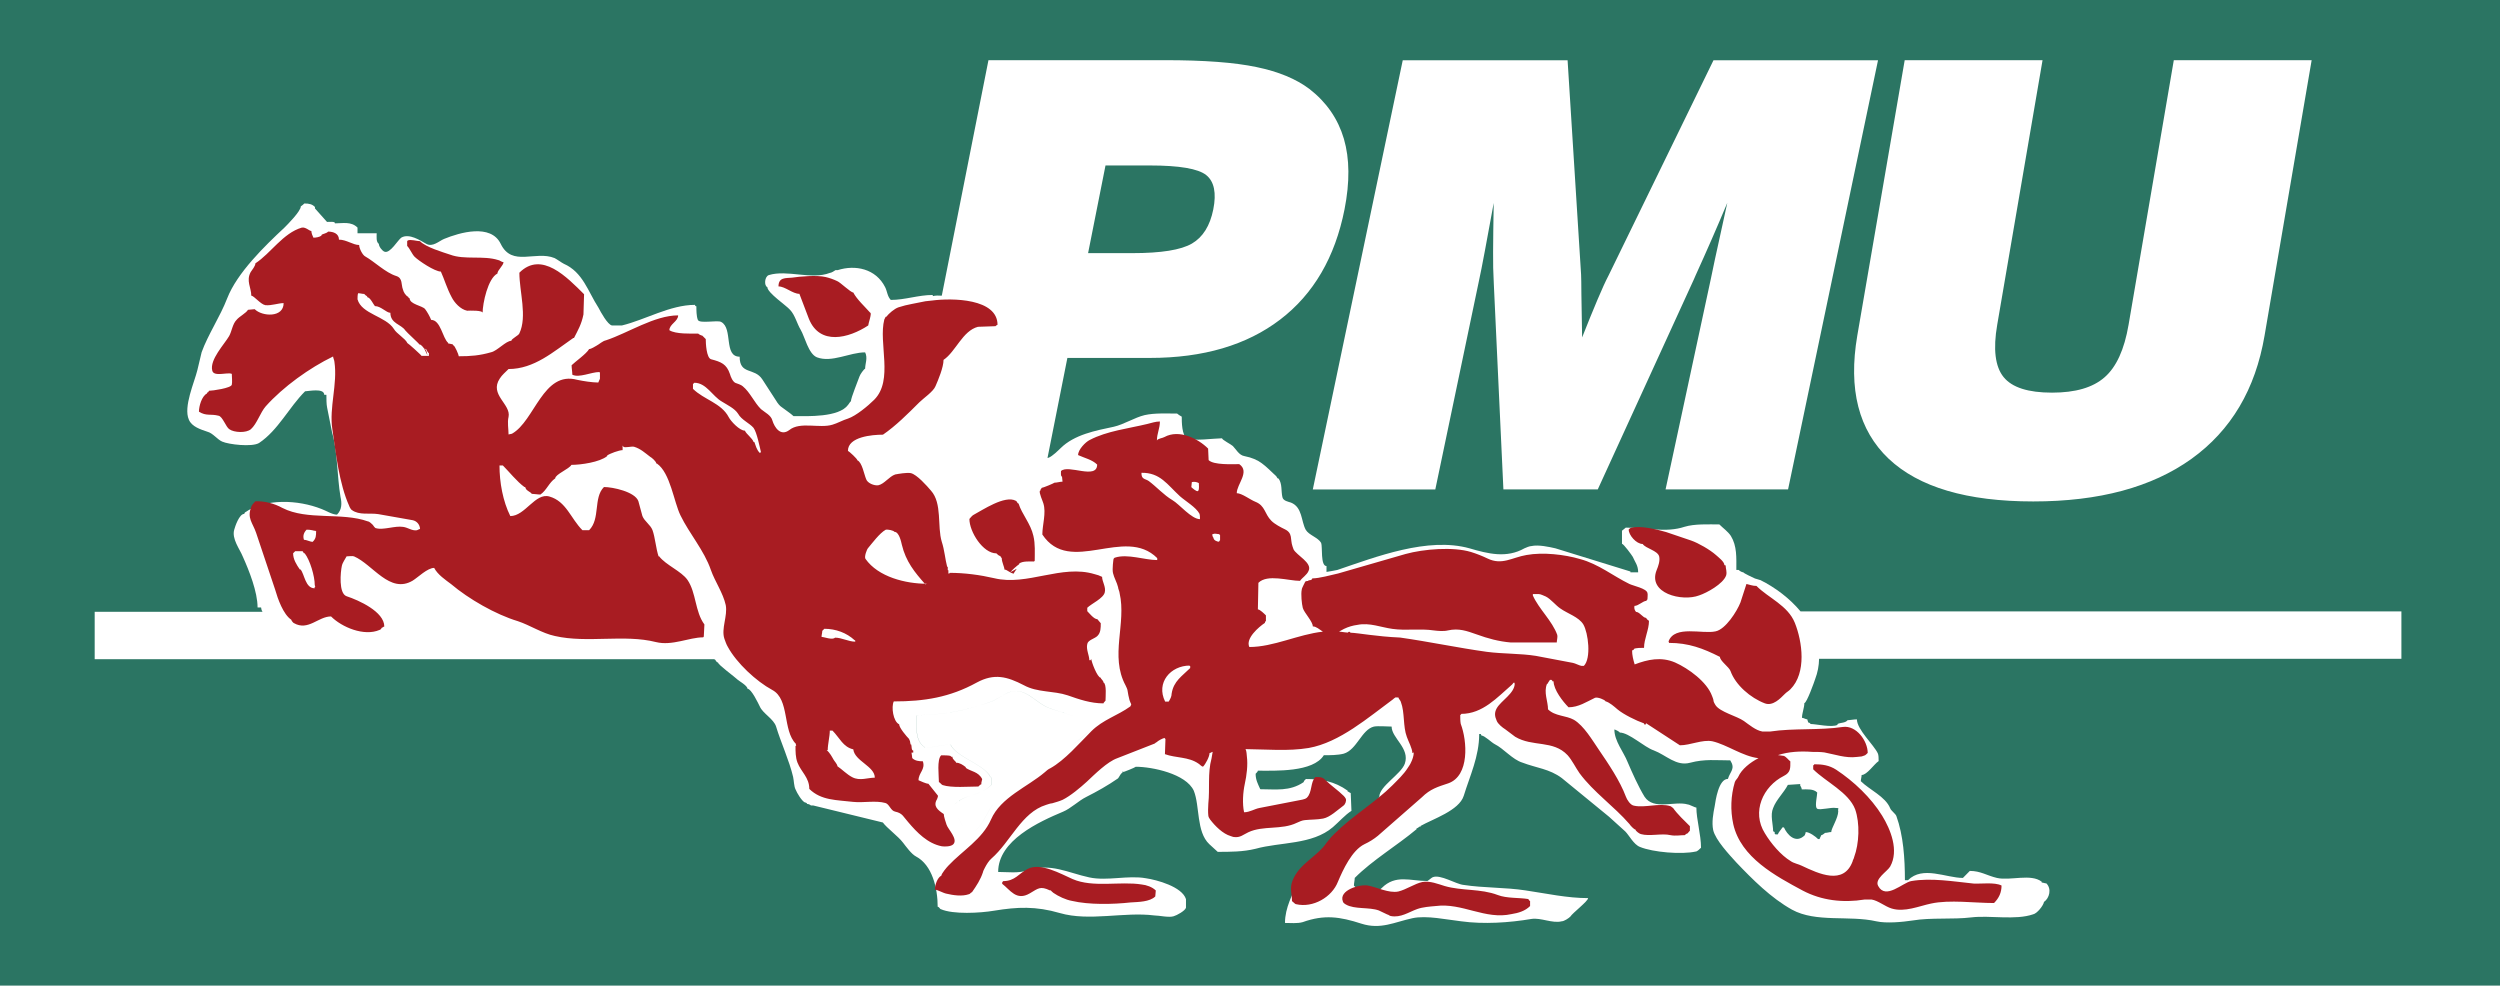 <?xml version="1.0" encoding="utf-8"?>
<!-- Generator: Adobe Illustrator 25.3.1, SVG Export Plug-In . SVG Version: 6.00 Build 0)  -->
<svg version="1.1" id="Layer_1" xmlns="http://www.w3.org/2000/svg" xmlns:xlink="http://www.w3.org/1999/xlink" x="0px" y="0px"
	 viewBox="0 0 2426.5 956.6" style="enable-background:new 0 0 2426.5 956.6;" xml:space="preserve">
<style type="text/css">
	.st0{fill-rule:evenodd;clip-rule:evenodd;fill:#2B7563;}
	.st1{fill-rule:evenodd;clip-rule:evenodd;fill:#FFFFFF;}
	.st2{fill-rule:evenodd;clip-rule:evenodd;fill:#A81C22;}
</style>
<g>
	<path class="st0" d="M0,0h2426.5v956.6H0V0z"/>
	<path class="st1" d="M1058.4,698.7c-10.5-0.8-27-7.5-37.5-10.5c-15.8-4.5-25.5-23.3-42.8-15.8c-5.3,2.3-12,7.5-17.3,9
		c-22.6,8.3-46.5,12.7-70.5,12.7l-0.8,0.8c0,9.8-1.5,24,7.5,30v0.8c9,0,17.3-3,25.5-3c6,12,29.3,18,37.5,29.3c0,0.8,1.5,2.2,2.2,3
		v6.8c-9.8,9.8-21,9-30.8,15v0.8H930c-0.8,0.8-3,3-3.8,3c0,10.5,6.8,17.3,11.3,26.3c1.5,0,6,0.8,7.5,0c8.2-3.7,13.5-20.3,19.5-27
		c11.3-12,30-24,44.3-31.5c4.5-2.3,20.3-18.8,24.8-18.8c0-1.5,3-3.7,3.8-4.5c1.5,0,18.8-14.3,18.8-15h1.5v-0.8h1.5h-1.5v0.8h-1.5
		c0,0.8-17.3,15-18.8,15c-0.8,0.8-3.8,3-3.8,4.5c-4.5,0-20.3,16.5-24.8,18.8c-14.3,7.5-33,19.5-44.3,31.5c-6,6.8-11.3,23.3-19.5,27
		c-1.5,0.8-6,0-7.5,0c-4.5-9-11.3-15.8-11.3-26.3c0.8,0,3-2.3,3.8-3h1.5v-0.8c9.8-6,21-5.3,30.8-15v-6.8c-0.8-0.8-2.2-2.3-2.2-3
		c-8.3-11.3-31.5-17.3-37.5-29.3c-8.2,0-16.5,3-25.5,3v-0.8c-9-6-7.5-20.3-7.5-30l0.8-0.8c24,0,48-4.5,70.5-12.7
		c5.3-1.5,12-6.8,17.3-9c17.3-7.5,27,11.3,42.8,15.8C1031.4,691.2,1047.9,697.9,1058.4,698.7L1058.4,698.7z M914.1,287l45.3-228.6
		h171.4c37.9,0,67.5,2.2,88.8,6.7c21.3,4.4,38.4,11.5,51.4,21.3c16.7,13,27.7,29.1,33.4,48.4c5.6,19.2,5.8,42,0.6,68.4
		c-9.2,46.5-30.1,82.3-62.5,107c-32.5,24.8-74.6,37.2-126.5,37.2h-80l-19.3,97.1l1.2-0.3c3.7-1.5,9-6.8,11.3-9
		c13.5-13.5,34.5-17.3,51.8-21c9.8-2.2,20.3-9,30-11.3c9.8-2.2,21.8-1.5,31.5-1.5c0.8,0.8,3,2.2,4.5,3c0,4.5,0,18.8,5.3,21
		c5.2,3,27,0,33.8,0c0,1.5,9,6,10.5,7.5c3,3,6,9,11.3,9.8c15,3,19.5,9,30.8,19.5c0.8,0.8,0.8,2.3,2.3,2.3c3.7,5.3,2.3,12,3.7,18
		c0.7,3.7,6,4.5,8.3,5.3c11.2,4.5,9.8,18,14.3,26.3c3,5.3,12,7.5,15,12.8c1.5,3.7-0.8,22.5,5.2,22.5v5.7c3.6-0.5,7.8-1.4,10.5-1.9
		c37.5-12.7,87.8-32.3,128.3-21c18,5.3,36,9.8,53.3,0c1.5-0.8,5.3-2.2,6.8-2.2c6.8-1.5,17.2,0.8,23.3,2.2l72.8,22.5v0.8h7.5
		c0-6.8-3-9.8-5.2-15c-0.8-1.5-9-12.7-10.5-12.7v-12.7l3.7-3c19.5,0,39,5.2,57-0.8c9.8-3,23.3-2.3,33.8-2.3
		c3.7,3.7,8.3,6.8,11.2,11.2c6,9.8,5.3,21,5.3,33h2.3c0.7,0.8,3,2.3,4.5,2.3c0,0.8,9.8,5.3,11.3,6c0.7,0,4.5,1.5,5.2,1.5
		c14.6,7.3,28.5,17.8,39,30.4h583.2v46h-565.2c-0.1,6.7-1.4,13.4-3.8,19.7c-0.7,2.3-8.2,23.3-10.5,23.3c0,4.5-2.3,9.8-2.3,14.3
		c1.5,0,3.7,1.5,5.2,1.5c0,0.8,0.8,2.2,0.8,3c0.7,0,2.3,0.8,2.3,1.5c5.2,0,21,3.7,26.2,0.8v-0.8c3-1.5,7.5-0.8,9.8-3.7
		c2.2,0,6-0.8,9-0.8c0,9.8,16.5,24.8,20.3,33c0.8,1.5,0.8,5.2,0.8,7.5c-4.5,3-11.3,13.5-16.5,13.5c0,1.5-0.8,4.5-0.8,6
		c8.3,8.3,24,15,28.5,26.3c0.8,2.3,5.2,5.3,6,7.5c6.8,18.8,8.3,41.3,8.3,62.3h3c14.3-14.3,36.8-2.2,53.3-2.2l6.7-6.8
		c10.5,0,16.5,4.5,26.3,6.8c12.8,3,33-4.5,43.5,3.7v0.8c1.5,0,3,0.8,4.5,0.8c5.3,5.3,3,14.3-2.3,18c-0.7,3.7-6.7,11.2-10.5,12
		c-17.3,6-42,0.8-60,3c-18,2.2-39,0-57,3c-9.8,1.5-25.5,3-35.3,0.8c-26.3-6-58.5,1.5-81.8-11.3c-20.3-11.3-38.3-29.3-54-45.8
		c-6.8-7.5-20.3-21.8-22.5-31.5c-1.5-7.5,0-15.8,1.5-23.3c0.8-5.2,3.7-26.3,12.8-26.3c2.3-7.5,7.5-9.8,2.3-18
		c-13.5,0-24.8-1.5-39,2.3c-13.5,3.7-23.3-7.5-35.3-12c-9-3-24-17.3-33-17.3c0-0.8-4.5-3-5.2-3c0,11.3,9,21.8,12.8,31.5
		c4.5,10.5,10.5,24,16.5,33.8c9,13.5,29.3,3.7,42,7.5c1.5,0,6.8,3,8.3,3c0,11.3,4.5,26.3,4.5,39c-1.5,1.5-3.7,3.7-5.2,3.7
		c-13.5,3-41.3,0.8-54.1-4.5c-6-2.3-10.5-11.3-14.2-15l-15.8-14.3l-45.8-37.5c-12-9-24.7-9.8-38.2-15c-9.8-3-18-13.5-27-18
		c-3-1.5-9.8-8.3-12.8-8.3l-0.7-1.5h-1.5c0,21.8-9,40.5-15,60c-4.5,14.3-30,22.5-42,29.3v0.8h-1.5l0.7-0.8c0,0.8-2.2,2.3-3,2.3v0.8
		c-18.8,15.8-42.8,30-60,47.3c0,2.2-0.8,5.2-0.8,7.5c6.8,6.8,20.3,9,27,2.3c13.5-13.5,27.8-6.8,44.3-6.8c1.5-0.8,3.7-3,5.2-3.7
		c7.5-3,22.5,6.8,30,7.5c19.5,3,40.5,2.3,60,5.3c20.3,3,40.5,7.5,60.8,7.5c0,3-15,14.3-17.3,18c-1.5,1.5-6,4.5-8.3,4.5
		c-9,2.3-20.2-3.7-29.3-2.3c-21.8,3.7-46.5,5.3-68.3,2.3c-13.5-1.5-33.8-6-47.3-3c-17.3,3.7-30.8,11.3-49.5,5.3c-21-6.8-36-9-57-1.5
		c-5.2,1.5-12,0.8-17.2,0.8c0-15,7.5-27.8,12.7-40.5c0.8-2.3,3.7-7.5,5.3-9c3.7-4.5,10.5-9,13.5-15c12-22.5,46.5-30.8,58.5-54.8
		c0.7-0.8,0.7-2.2,1.5-3c0-10.5,21-21.8,24.8-32.3c5.2-15-12.8-24.8-12.8-36c-4.5,0-12.8-0.8-17.2,0c-12,3-16.5,22.5-29.3,26.3
		c-5.9,1.5-13.3,1.5-19.3,1.5c-10.4,16.7-47.1,15-64,15c0,0.8-1.5,2.3-2.2,3c0,6,2.2,9.8,4.5,15c15,0,28.5,2.3,42-6.8l0.7-1.5
		l0.8-0.8l0.8-0.8c15,0,27.8,2.2,40.5,11.3v0.8c0.8,0,2.3,1.5,3,1.5l0.7,17.3c-6,3.7-12.7,11.3-18,15.8c-20.2,17.3-51,14.3-75,21
		c-12,3-24.8,3-36.8,3l-8.2-7.5c-12.7-12-9-36.8-15-51.8c-7.5-16.5-40.5-23.3-56.3-23.3c-0.8,0.8-12,5.3-12.8,5.3v-0.8h0.8l-2.3,2.3
		c-0.8,0.8-2.2,3.7-3,4.5c-9.8,6.8-20.3,12.7-30.8,18c-7.5,3.7-15,11.2-22.5,14.3c-23.3,9.8-63,27.8-63,58.5c9,0,19.5,1.5,28.5-1.5
		c22.5-7.5,39,2.3,60,6.8c17.3,3.7,37.5-2.3,54.8,0.8c10.5,1.5,35.3,8.2,39,20.3v8.3c-0.8,3-9,7.5-12,8.3
		c-4.5,1.5-14.3-0.8-18.8-0.8c-29.3-3.7-63,6-91.6-2.3c-23.3-6.8-41.3-6-63.8-2.3c-13.5,2.3-39.8,3.8-51.8-1.5c-0.8,0-1.5-2.3-3-2.3
		c0-18-5.3-40.5-21-48.8c-4.5-2.3-9.8-9.8-12.7-13.5c-4.5-6-15.8-14.3-19.5-19.5l-67.5-16.5h-2.3c-1-0.9-2.4-1.5-3.7-1.5
		c0-0.8-1.5-1.5-2.3-1.5c-3-1.5-7.5-9-9-12.7c-1.5-3-1.5-8.3-2.3-12c-3.7-15.8-12-33.8-16.5-48.8c-2.3-7.5-12.8-12.7-15.8-19.5
		c-1.5-3-8.2-17.3-12-17.3c0-3-8.2-7.5-9.8-9c-2.2-2.3-18.8-14.3-18.8-16.5c-1.5,0-2.3-2.3-3-3h-0.8c-0.1-0.1-0.1-0.1-0.1-0.2H91.9
		v-46h162.9c-0.8-1.2-1.3-2.7-1.4-4.2H250c0-15.1-8.2-35.8-14.4-49.5c-2.7-6.9-11-17.2-8.2-26.2c0.7-2.7,4.8-15.1,9.6-15.1l0.7-1.4
		c19.9-13.8,51.6-12.4,74.3-3.4c4.1,1.4,10.3,5.5,15.1,5.5c4.8-4.8,4.8-11,3.4-17.2c-3.4-20-2.7-43.3-8.2-62.6l-4.8-24.1
		c-0.7-3.4-0.7-8.3-0.7-12.4h-2.1c0-6.9-15.8-3.4-18.6-3.4c-15.8,15.8-26.1,37.8-44.7,50.2c-6.9,4.1-29.6,1.4-35.8-1.4
		c-4.8-2.1-8.9-8.2-14.4-9.6c-6.2-2.1-15.1-4.8-17.9-11.7c-5.5-12.4,5.5-36.5,8.3-48.2l4.1-17.2c6.2-17.2,17.9-34.4,24.8-52.3
		c9.6-24.8,36.5-50.9,55.7-68.8c2.7-2.7,15.8-15.8,15.8-20.6c1.4-0.7,2.7-2.1,3.4-2.7c4.8,0,7.6,0.7,10.3,3.4v1.4l11.7,13.1
		c2.1,0,8.3-0.7,7.6,1.4c7.6,0,15.8-2.1,22,4.1v5.5h18.6c0,3.4-0.7,8.3,2.1,10.3c0,2.7,3.4,6.9,5.5,7.6c5.5,2.1,13.1-11.7,16.5-13.8
		c7.6-4.1,17.9,2.7,24.1,6.2c6.2,3.4,12.4-2.8,17.2-4.8c15.1-6.2,45.4-15.1,55,4.8c11,22.7,33.7,6.2,52.3,13.8
		c2.7,1.4,6.2,4.1,8.9,5.5c18.6,8.2,23.4,26.8,33.7,42.7c2.1,4.1,8.9,16.5,13.1,17.2h9.6c22.7-5.5,46.8-20,70.9-20
		c0,0.7,0.7,1.4,1.4,1.4c0,3.4,0,9.6,1.4,13.1c1.4,4.1,19.3,0,22.7,2.1c11.7,6.2,2.1,33.7,17.9,33.7c0,17.9,14.4,10.3,22,22
		l13.8,21.3c0.7,1.4,3.4,4.8,4.8,5.5c3.4,2.7,8.9,6.2,11.7,8.9c13.8,0,44,1.4,53-11c0.7-0.7,2.1-3.4,2.7-3.4
		c0-3.4,6.9-19.9,8.3-24.1c0.7-2.1,4.1-6.9,5.5-7.6c0-4.8,2.7-10.3,0-15.8c-15.1,0-32.3,10.3-46.8,4.8c-8.3-3.4-11.7-19.9-15.8-26.8
		c-3.4-5.5-5.5-14.4-10.3-19.3c-3.4-4.1-22-16.5-22-22c-3.4-1.4-2.7-10.3,1.4-11.7c17.9-5.5,41.3,4.8,59.2-2.1
		c1.4,0,4.8-2.1,5.5-2.7h2.1c17.2-5.5,37.1-1.4,46.1,16.5c2.1,4.1,2.1,8.9,5.5,12.4c13.8,0,26.8-4.8,40.6-4.8l0.3,1.1
		C908.1,286.7,911.1,286.8,914.1,287L914.1,287z M1056.1,245.7h43c27.9,0,47.2-3.1,57.8-9.3c10.6-6.2,17.5-17.2,20.7-33.1
		c3.2-16,0.9-27.2-6.9-33.4c-7.8-6.2-26.1-9.3-54.7-9.3h-43L1056.1,245.7z M1393.1,475.1h-118.9l87.3-416.6h160l13.1,207.9
		c0.1,2.8,0.3,9.3,0.3,19.4c0.2,10.1,0.4,24,0.7,41.7c5.5-14,10.5-26.1,14.9-36.6c4.4-10.4,8-18.3,10.8-23.6l101.8-208.8h159.7
		L1735.5,475h-118.9l44.1-205.1c2.6-12.5,5.1-24.6,7.8-36.4c2.6-11.8,5.2-24,8-36.6c-9.9,23.7-20.2,47.2-30.8,70.5l-1.6,3.7
		L1550.8,475h-91.6l-9.3-199.4c-0.6-10.4-0.8-20.8-0.7-31.1c0.1-11.6,0.2-27.5,0.6-47.5c-3.3,17.9-6.1,33.3-8.5,46.1
		c-2.4,12.8-4.4,23.1-6.1,30.8L1393.1,475.1L1393.1,475.1z M1848.7,58.4h133.8l-44,256.8c-4.1,23.7-2,40.7,6.2,50.8
		c8.2,10.1,23.8,15.1,47,15.1c22.7,0,39.6-4.9,51-14.9c11.4-9.9,19.2-26.9,23.3-51l43.9-256.8h133.8l-45.7,267.3
		c-8.9,52.3-32.6,92.1-71,119.7c-38.4,27.5-89.5,41.3-153.5,41.3c-64.3,0-111-13.8-140.3-41.4c-29.2-27.7-39.4-67.5-30.5-119.6
		L1848.7,58.4z M1781.7,784.2l0.1,0c-4.5-0.8-15,2.3-18,0.8l-0.7-0.8c-1.5-3,0.7-12,0.7-15c-3.7-3.7-9.8-3-15-3
		c0-1.5-1.5-3.7-1.5-3.7V761l-12,0.8c-3.8,7.5-11.3,14.3-14.3,22.5c-3,6.8,0,15.8,0,22.5l1.5,0.8v1.5l0.8,0.8h2.2
		c0.8-2.3,3.8-5.3,4.5-6.8h1.5c3,6.8,11.3,16.5,20.3,7.5c0-0.8,0.8-1.5,0.8-3c3.7,0,9.8,4.5,12,6.8h1.5c0-0.8,1.5-3,1.5-3.7
		c0.8,0,3-1.5,3.8-2.3c2.2,0,3.7-0.8,6-0.8c0-3.7,6.8-13.5,6.8-20.3C1783.4,784.9,1786.2,784.2,1781.7,784.2L1781.7,784.2z"/>
	<path class="st2" d="M1695.1,566.8l-5.8,17.9c-3.4,8.7-14.5,26.2-24.2,28.1c-12.6,2.9-39.7-6.3-45.6,9.7c0,0.5,0.5,1,0.5,1.5
		c18.9,0,33,5.3,49.4,13.6c0,3.9,8.7,9.7,10.2,13.6c4.8,13.6,19.4,26.2,33.4,31.5c7.8,2.9,15-4.8,19.4-9.2c1.4-1.5,3.9-2.9,5.3-4.4
		c16-16,11.6-46.5,4.4-64.5c-6.8-17-25.7-24.2-37.3-35.9C1701.4,568.8,1697.5,567.3,1695.1,566.8L1695.1,566.8z M1673.7,548.5
		c0-3.3-5.9-7.7-8.2-9.8c-5.9-5.2-17-11.6-24.2-14.1l-24.2-8.2c-8.3-2.4-25.7-6.8-34.4-3.9c-0.5,0-1.4,1-1.9,1.5
		c0,5.3,7.3,14,13.6,14c2.9,4.4,14.5,6.3,16,12.1c1,4.4-1,9.7-2.4,13.1c-9.2,22.8,24.7,31,41.2,24.7c7.3-2.4,23.3-11.1,26.2-19.4
		c1-3.4-0.5-6.8-0.5-9.7L1673.7,548.5L1673.7,548.5z M1483.3,872.6c-9.2-1.5-20.8-0.5-29.6-3.9c-16.5-6.3-34.9-3.9-51.4-8.7
		c-6.3-1.9-14.5-5.3-21.8-3.9c-7.3,1.5-15.5,7.3-23.3,9.2c-9.2,1.9-21.3-4.4-29.6-5.8c-7.3-1.5-28.6,4.4-24.2,15.5
		c0,1,1.9,2.4,2.9,2.9c8.3,4.9,22.8,2.4,32,5.8l8.2,3.9c1,0,2.4,1.5,3.4,1.5c9.7,1.9,17.5-3.9,25.7-6.8c5.3-1.9,12.1-2.4,17.9-2.9
		c25.7-3.4,48,13.6,73.7,7.8c6.3-1,13.1-2.9,17.9-7.8v-4.9C1484.8,874.6,1484.3,874.1,1483.3,872.6L1483.3,872.6z M1358.9,618.8
		c-23.2-1-40-4.4-48.2-4.7l-0.4-0.8h-1.4l-0.5,0.5v0.2c-1.8-0.1-3.7-0.3-5.5-0.6c-1.1-0.2-2.1-0.3-3.2-0.4c1.8-0.9,3.4-1.8,4.8-2.6
		c4.1-2,8.5-3.3,13.1-3.9c11.6-2.4,22.8,2.4,33.9,3.9c13.1,1.9,27.1-0.5,40.2,1.5c3.9,0.5,9.7,1,13.6,0c10.7-2.4,18.4,0.5,28.1,3.9
		c10.7,3.9,21.3,6.8,33,7.8h44.6c0-1.9,1-5.3,0.5-7.3c-4.8-13.6-17.9-25.2-23.7-38.3v-1.4h5.8c1.9,0,5.3,1.9,6.8,2.4
		c4.8,2.4,9.7,8.7,14.1,11.6c6.8,4.9,17.9,8.2,22.3,15.5c4.8,8.2,7.8,32.9,0.5,40.2h-2.4c-2.4-0.5-5.8-2.4-8.2-2.9l-35.9-6.8
		c-15-2.4-32-1.9-47.5-3.9C1415.2,628.8,1387,622.8,1358.9,618.8L1358.9,618.8z M1177,729.8l-1.1,6.4c-3.9,14.4-1.5,29.1-3.1,43.8
		c-0.2,3.5-0.4,8.3,0,11.6c0,1.1,1.1,3.1,1.8,3.9c4.8,6.3,12.3,13.8,19.9,16c0.9,0.2,2.2,0.9,3.1,0.9c6.1,0.9,9.2-2.4,14-4.6
		c14.4-6.8,32.4-2,47.1-9.2c2.4-1.1,5.2-2.4,7.8-2.6c5.7-0.6,12.1-0.4,17.7-1.5c6.8-1.3,14.2-8.5,19.7-12.5c1.8-1.3,3-4.4,2.4-6.6
		c-0.5-1-1.2-2-2-2.8c-5.7-5.7-12.5-10.1-18.2-15.8c-2.8-2.9-5.7-2.6-9.4-2.6c-5,5-2.9,14.9-8.3,20.1c-0.9,0.9-2.8,1.5-4.2,1.8
		l-41.6,8.1c-5,0.9-9.6,4.2-15.1,4.2c-1.8-8.3-1.1-19.3,0.7-27.6c1.8-8.1,3.1-18.2,2-26.7c-0.2-1.3-0.2-5.2-1.3-7
		c20.4,0.2,41.4,2.2,61.3-1.1c30.2-5.4,57.9-29.7,81.8-47.2c0.5-0.5,1.4-1.3,2.5-1.9c0.9,0.1,1.9,0.1,2.8,0.1c0,1,2.4,3.4,2.4,4.4
		c3.9,10.2,1.9,23.7,5.8,33.9c1.5,4.4,5.3,11.1,5.3,15.5c1,0,1-0.5,1.4-0.5c0,3.4-1.4,7.3-2.9,10.2c-0.5,1.4-2.4,3.9-2.9,4.8
		c-3.9,6.3-10.2,12.1-15,17c-16.5,16.5-39.3,30-56.2,47l-2.9,2.9c-1,1.5-3.4,3.9-4.4,5.3c-9.7,14.5-26.7,20.3-33.4,37.3
		c-2.9,7.3-0.5,13.1-0.5,19.9c0.5,0,2.9,2.9,3.9,2.9c16.5,3.9,34.9-6.8,40.7-21.8c4.9-11.6,13.6-30.5,25.7-36.4
		c4.7-2.2,9.1-4.9,13.1-8.2l42.6-37.3c8.3-8.2,15.5-10.2,25.7-13.6c20.8-7.3,18.4-41.2,12.1-57.7c-0.5-2.4-0.5-6.3-0.5-8.7
		c0.5,0,1-0.5,1-1c20.8,0,34.9-16,48.9-28.1l1-1c0-0.5,1.5-1.5,1.5-1.5c0,0.5,0,1,0.5,1c0,9.7-13.1,16.5-17.5,24.2
		c-2.4,4.4-1.9,7.8,0,12.1c1,2.9,5.8,6.8,8.2,8.2l9.7,7.3c17,10.2,36.8,2.9,50.9,17.9c4.4,4.9,7.8,12.1,11.6,17.5
		c13.6,18.4,33.4,32,48.5,49.4c0.5,1,4.4,5.3,5.8,5.3c0,1.5,4.4,4.4,5.3,4.4c8.2,2.4,20.4-1,28.6,1c5.3,1,9.2,0,14.1,0
		c0-0.5,2.4-1.9,2.9-1.9c0-0.5,1.5-1.9,1.9-2.4v-4.4c-5.3-5.3-12.1-11.6-16.5-17.9c-1,0-1.5-1.5-2.4-1.5
		c-10.7-3.4-24.7,1.9-35.4-0.5c-3.4-0.5-6.8-5.8-7.8-8.7c-5.8-15.5-17-32-26.2-45.5c-6.3-9.2-14.5-23.3-24.2-29.1
		c-7.8-4.4-18.4-3.4-25.2-10.2c0-7.8-4.4-16.5-1-24.7h0.5c0-0.5,2.4-3.9,2.4-3.9h1.5c0.5,0.5,1,1,1,1.4h1c0,8.2,9.2,19.9,14.5,25.2
		c9.7,0,17.5-5.3,25.7-9.2c2.4-1,9.7,1.9,10.2,3.4c3.9,1,8.7,5.3,11.6,7.8c5.8,4.9,18.4,11.1,25.7,13.6c0,0.5,1,1.5,1,1.5
		c0.5-0.3,0.9-0.8,1.1-1.6l32.8,21.4c10.2,0,21.8-5.8,31.5-3.9c14.3,3.3,29.3,14.6,44.8,16.4c-8.1,4.1-16.4,10.8-19.6,18
		c-0.5,1.5-2.9,3.4-3.4,5.3c-3.9,13.2-4.4,27.2-1.5,40.7c7.3,32.5,41.2,50.4,67.4,64.5c18.4,9.7,39.2,12.1,60.1,8.7h6.8
		c6.3,1,13.1,6.8,19.4,8.7c12.6,3.9,26.7-2.4,38.3-4.8c17.9-3.9,42.2-0.5,61.1-0.5c4.8-4.8,7.3-10.2,7.3-17
		c-6.8-3.4-19.4-1.5-27.1-1.9c-18.9-1.9-41.2-5.8-60.6-2.4c-8.2,1.5-24.7,18.4-32,4.8c-3.9-6.8,8.7-14,11.6-18.9
		c8.7-15.5,0.5-35.9-7.8-49.4c-10.7-17.4-27.6-33.4-44.6-44.6c-6.8-4.4-13.6-5.3-21.3-5.3c0,0.5-0.5,1-1,1v3.9
		c12.1,12.1,34.4,22.3,40.7,38.8c4.8,13.6,3.9,33.4-1,46.5c0,1-1.4,2.9-1.4,3.9c-8.7,23.7-33,12.1-49.4,4.4
		c-2.9-1.5-7.8-2.4-10.6-4.4c-9.7-5.8-19.4-17.4-25.2-27.1c-13.1-20.8-1.9-45.5,18.4-55.7c6.8-3.4,6.3-7.8,6.3-14.1
		c-1.9-1.4-3.9-4.4-6.3-5.3l-5.7-0.8c10.3-3.3,21.6-4,33.4-3.1c3.4,0,8.2,0,11.6,0.5c10.2,1.9,20.8,5.8,31.5,4.4
		c1.4,0,3.4-0.5,4.8-0.5c0.5,0,2.4-1,2.9-1c0.5,0,2.4-1.9,2.9-2.4c0-11.6-11.1-27.1-24.2-25.2c-22.8,3.4-47.5,1-70.3,4.4h-7.8
		c-6.3-1-13.1-6.8-17.9-10.2c-6.8-4.8-23.3-8.7-27.6-15.5c-0.5-1-1.9-2.9-1.9-4.4c0-1-1-3.4-1.4-4.4c-4.9-13.6-22.8-26.7-35.9-32.5
		c-13.6-5.8-26.6-2.9-39.2,1.9c-1.4-4.6-2.5-9.1-2.5-13.6c0.5,0,1.4-0.5,1.4-0.5l0.5-1c1.9-1,6.8-1,9.7-1c0-8.7,4.8-17.4,4.8-26.2
		c-1.2-0.7-2.2-1.7-2.9-2.9c-2.9,0-6.3-5.8-9.7-5.8c-1.5-1.9-1.9-3.4-1.5-5.8c3.9,0,8.3-4.9,11.6-4.9c0-0.5,0.5-1,1-1.4
		c0-1.5,0.5-4.9,0-6.3c-1-4.4-13.6-6.8-17.5-8.7c-16-7.8-30-19.4-48-24.2c-15-4.4-35.9-6.8-51.9-3.9c-14.1,2.4-23.7,10.2-37.8,3.4
		c-5.2-2.5-10.5-4.6-16-6.3c-17.4-5.3-46-2.9-63.5,1.9l-65.4,18.9c-6.8,1.5-18.4,4.8-25.2,4.8c0,1-0.5,0-0.5,1l-0.5,0.5l-2.9,0.5
		v0.5h-1.9v0.5h-1c0,0.5-3.4,6.3-3.4,7.8c-1,4.4,0,14.1,1,17.9c1.4,4.8,9.7,13.1,9.7,17.9c3.3,0,6.4,2.9,9.8,5.1
		c-24,2.6-47.8,14.9-71.4,14.9c-3.9-8.3,9.2-19.5,15.1-23.4c0-1,0.5-1.5,1-1.9v-5.4c-1.5-1.5-5.8-5.8-7.8-5.8l0.5-25.8
		c8.8-8.8,29.2-1.9,40.4-1.9c1.9-2.9,6.8-5.8,8.3-9.7c3.9-7.8-11.7-15.1-14.6-20.9c0-0.5-1-2.4-1-2.9c-2.4-6.8,0.5-12.7-7.3-16.5
		c-3.9-1.9-9.8-4.9-13.2-8.3c-6.8-6.8-5.8-14.6-15.6-18.5c-4.9-1.9-13.1-8.3-18-8.3c0-8.8,13.1-20.9,2.4-28.2
		c-6.8,0-24.8,1-29.7-3.9l-0.5-11.2c-9.7-9.7-28.2-19-42.4-11.2c-1.5,1-6.8,1.5-7.3,3.4c0-6.8,2.9-11.7,2.9-18.5
		c-4.4,0-8.3,1.5-12.2,2.4c-18,4.4-39.4,6.8-56,15.6c-3.9,1.9-11.2,9.2-11.2,14.6c6.3,2.9,13.6,4.4,18.5,9.2
		c0,15.1-28.2-0.5-35.1,6.3c0,1-0.5,5.4,1,5.4c0,1.5,0.5,3.4,0.5,4.9c-2.4,0-5.4,1-7.8,1c-0.5,0.5-10.7,4.9-12.2,4.9l-0.5,0.5
		c0,0.5-0.5,1-1,1.5v1h-0.5c-1,1.9,2.9,10.2,3.4,12.2c2.9,9.2-1,20.9-1,30.2c26.8,40.4,79.8-8.8,111.5,22.9v1.9
		c-12.2,0-28.7-6.3-40.9-2.4c-0.5,0-1.5,1-1.5,1.5c0-0.5-1.5,9.7-0.5,13.6c1,4.4,3.9,9.3,4.9,13.6c0,1.5,1.5,4.4,1.5,5.8
		c6.8,29.7-9.7,60.9,5.8,89.6c0.5,1,1.9,3.9,1.9,4.9c0.5,2.9,1,6.3,1.9,9.3c0.5,1.5,1.1,2.9,1.7,4.1c-0.4,1.2-0.8,2.2-1.1,2.2
		c-12.2,8.8-26.4,12.7-37.6,23.9c-11.7,11.7-25.8,28.2-39.9,36c-1.5,0.5-4.4,2.9-5.4,3.9c-16.5,14.1-42.8,24.3-52.1,45.8
		c-8.3,19-27.7,30.2-41.4,44.8c-1.5,1.5-6.8,7.8-6.8,9.7c-3.9,1.9-6.3,9.3-6.3,13.6c2.4,0,8.3,3.4,11.2,3.9
		c6.3,1.5,15.1,2.9,21.9,0.5c1,0,1.9-1.9,2.9-1.9c4.4-6.3,8.3-12.2,10.7-19.5c0-1,1.5-3.4,1.9-4.4c1.5-2.9,3.9-6.8,6.3-8.8
		c18.5-16.1,29.2-44.8,53.1-52.1c1.5-0.5,4.4-1.5,5.8-1.5c3.4-1,6.8-1.9,10.2-3.4c7.8-3.9,17-11.7,23.4-17.5
		c7.8-7.3,20-19.5,29.7-22.9l36-14.1c0.5,0,1.5-1.5,2.4-1.5c0.5-1,5.8-3.9,7.3-3.9v-0.3c0.3,0.5,0.6,0.9,1,1.3l-0.5,14.6
		c10.7,3.9,22.9,2.4,32.6,9.2c1,0.5,2.9,2.9,4.4,2.9c2.4-2.4,6.3-9.7,6.3-13.2l1.9-0.5v-0.5C1176.8,729.8,1176.9,729.8,1177,729.8
		L1177,729.8z M972.7,857.8c7.7,5.8,13.7,17,26.8,9.3c8.3-4.9,10.2-7.3,19.5-2.9h1c0,0.5,1.9,1.9,2.4,2.4c4.9,3.4,12.2,6.8,18,7.8
		c16.5,3.9,39.9,3.4,57,1.5c7.8-0.5,18.5-0.5,23.9-5.8c0-1.5,0.5-3.9,0.5-5.8c-3.4-3.4-9.2-5.4-13.6-5.8
		c-20.9-3.4-47.2,3.4-67.2-5.3c-11.2-4.9-31.2-16.5-43.8-9.7c-8.3,4.4-12.2,11.7-23.4,11.7l-1,1L972.7,857.8L972.7,857.8z
		 M1154.8,646c-18.5,0-33.1,16.5-23.9,35h3.4c1.5-2.4,2.9-4.9,2.9-7.8c1.9-12.2,10.2-17,18-24.8v-1.9
		C1154.8,646.5,1153.9,646,1154.8,646z M1178.7,518l-1.9,0.5c-0.5,0.5,0.5,3.4,1,3.4c0,2.4,3.4,3.9,5.4,3.9c0-0.5,0.5-1,1-1.5v-4.9
		l-1-1C1182.1,518.5,1181.1,518,1178.7,518L1178.7,518z M1156.8,467.9l-0.5,4.9c1,1,4.9,4.4,6.3,3.9l0.5-0.5c1-1.5,0.5-5.4,0.5-7.3
		C1161.5,467.7,1159.1,467.4,1156.8,467.9z M1107.9,458.9c-0.2,6.6,3.7,5.6,7.1,8c7.3,5.4,14.6,13.6,22.9,18.5
		c6.8,3.9,18.5,18.5,26.8,18.5c0-1.5,0-3.9-0.5-5.3c-3.4-6.3-13.6-12.2-19-17C1132.9,470.3,1126.1,458.6,1107.9,458.9z M953.3,756.2
		c-3.6-7.3-10.8-7.3-15.9-10.9v-0.7c-2.9-2.2-5.8-4.3-9.4-4.3c0-1.4-3.6-2.9-3.6-5.8h-1.5v-0.7c-1.5-0.7-7.2-0.7-9.4-0.7
		c-4.3,4.3-2.2,19.5-2.2,26c0.7,0,2.9,2.9,3.6,2.9c8.7,2.9,25.3,1.4,34.7,1.4c0.7-0.7,2.2-2.2,2.9-2.2v-1.4L953.3,756.2L953.3,756.2
		z M980.7,555.4c2-2.6,5.9-5.9,8.5-7.8v-0.6c3.3-2.6,10.5-2,14.4-2l0.7-0.7c0-7.8,0.6-16.4-1.3-24.2c-2.6-11.8-11.1-20.9-14.4-31.4
		c-1.3,0-1.3-2-2.6-2.6c-10.5-5.9-32.7,9.2-41.2,13.7c-1.3,0.6-3.3,3.3-3.9,3.9c0,12.4,13.1,33.4,26.2,33.4c0.6,0.7,2.6,2.6,3.9,2.6
		c0,0.6,0.6,1.3,1.3,2c0,3.9,2.6,8.5,2.6,11.1c2.6,0,5.9,3.9,9.2,3.9c0-1.3,2.6-3.9,2.6-4.6L980.7,555.4z M898.2,567.2
		c-10.5-11.8-19-22.2-22.9-38.6c-0.6-2.6-2.6-12.4-7.2-12.4c-0.6-1.3-6.5-2.6-8.5-2c-5.9,3.3-13.1,13.1-17,17.7
		c-1.3,1.3-3.9,8.5-2.6,10.5c12.4,17.7,39.2,24.2,59.5,24.2L898.2,567.2L898.2,567.2z M829.5,621.4c-7.8-7.2-18.3-11.1-29.4-11.1
		l-2,2c0,2-0.7,3.9-0.7,5.9c2.6,0,10.5,3.3,13.1,0.7c6.5,0,13.1,3.9,19.6,3.9C830.2,622.1,830.2,621.4,829.5,621.4L829.5,621.4z
		 M844.6,303.5c-5.2-5.9-13.1-13.1-16.4-19.6c-2.6,0-12.4-9.8-15.7-11.1c-3.6-1.7-7.3-3-11.1-3.9c-8.5-2-24.9-0.6-32.7,0.6
		c-5.9,0.6-13.1-0.6-13.1,8.5c6.5,0,13.7,7.2,20.3,7.2l9.2,24.2c10.5,26.2,38.6,19,57.6,6.5C842.6,314.6,846.6,303.5,844.6,303.5
		L844.6,303.5z M308.1,516.1c-3.9-1.3-6.5-2-10.5-2c-2.6,2.6-3.9,5.9-2.6,9.8c2.6,0,5.9,2,8.5,2c3.3-3.3,3.3-5.9,3.3-10.5
		c-0.7,0-2-0.7-2.6-0.7L308.1,516.1L308.1,516.1z M305.5,567.8c0-8.5-4.6-24.2-9.8-30.8H295l-1.3-2h-7.2l-2,2
		c0,5.9,3.3,11.1,6.5,15.7h0.7c3.9,4.6,4.6,18.3,13.7,18.3v-1.3h0.6L305.5,567.8L305.5,567.8z M738.6,438.9
		c-1.3-5.2-3.9-19-7.2-23.6c-3.9-4.6-11.8-7.8-15-13.7c-3.3-5.2-10.5-8.5-15.7-11.8c-9.2-5.2-15.1-18.3-26.8-18.3l-1.3,1.3v4.6
		c10.5,10.5,27.5,13.7,34.7,27.5c2,3.9,10.5,13.1,15.7,13.1c1.3,3.3,7.2,7.2,8.5,11.1h0.7c1.3,3.3,2,7.2,5.2,10.5L738.6,438.9
		L738.6,438.9z M414.8,344.7c-0.2-2.4-1.1-4.7-2.6-6.5h-0.6c-0.7-0.7-2.6-3.9-4.6-3.9c0-0.7-12.4-11.8-13.7-13.7
		c-3.9-5.9-14.4-6.5-14.4-17c-3.9,0-9.2-6.5-15-6.5c-1.3-1.3-4.6-8.5-7.2-8.5c0-1.3-0.6,0-0.6-1.3c-0.6,0-2-1.3-2.6-2
		c-2,0-3.9-0.7-5.9-0.7c-0.6,1.3-0.6,4.6-0.6,5.9c3.9,14.4,27.5,16.4,35.3,28.8c2.6,4.6,11.1,9.2,13.1,13.7
		c0.6,0,13.7,11.8,13.7,12.4h7.2v-2.6c-0.6,0-2.6-3.3-2.6-3.9c-0.7,0-1.3-0.6-2-0.6L414.8,344.7L414.8,344.7z M468.4,304.1
		c0-9.8,5.2-34,14.4-38.6c0-3.3,5.9-7.8,5.9-11.1c-2,0-3.9-2-5.2-2c-14.4-4.6-32.7,0-46.5-5.2c-7.8-2.6-23.5-7.2-29.4-13.1
		c-2.6,0-9.2-2-11.8-0.7l-0.6,0.7v4.6c2.6,2.6,4.6,7.8,7.2,10.5c3.9,3.9,19.6,14.4,25.5,14.4c3.3,7.2,5.9,16.4,10.5,24.9
		c2.6,5.2,8.5,11.8,15,13.1C455.3,301.5,469.7,300.9,468.4,304.1L468.4,304.1z M828.2,727.3c-9.9-2.2-13.2-11.1-20.2-18.2h-2.6
		c0,5.9-2,13.1-2,19l-1,0c3,2.4,5.3,6.8,6.6,9.1c0.8,1.5,3.8,4.6,3.8,6.5c4.6,3.1,9.2,8,14.5,10.7c7.3,3.8,14.9,0.4,21.8,0.4
		C849.1,743.7,829.5,738.7,828.2,727.3L828.2,727.3z M582.3,367.6v-5.9l-0.6-0.6c-7.8,0-19.6,5.9-26.2,2.6c0-2.6-0.7-6.5-0.7-9.2
		c3.3-3.3,14.4-11.1,17-15.7c2,0,5.9-2.6,7.2-3.3c2.6-1.3,5.9-4.6,9.2-5.2c21.6-7.2,47.1-24.2,70-24.2c0,5.9-8.5,8.5-8.5,14.4
		c5.9,3.9,20.9,3.3,28.1,3.3c0,0.6,3.3,2,3.9,2l3.3,3.3c0,3.9,0.6,18.3,5.2,19.6c9.8,2.6,15,4.6,18.3,14.4c0.7,2.6,2.6,7.2,5.2,8.5
		c2,0.7,5.9,2,7.2,3.3c7.2,5.9,11.1,15.7,17.7,22.2c3.9,3.3,9.8,5.9,11.1,11.1c2,6.5,7.8,15.7,16.4,9.2c10.5-8.5,29.4-1.3,41.9-5.2
		c4.6-1.3,10.5-4.6,15-5.9c7.8-2.6,19.6-12.4,25.5-18.3c19-19,3.9-55,9.8-77.9l1.3-2.6h0.6c2.6-3.3,7.8-7.8,11.8-9.2
		c4.3-1.4,8.7-2.5,13.1-3.3l13.1-2.6c1.3,0,5.2-0.7,6.5-0.7c19.6-2.6,63.5-2,63.5,23.6c-0.6,0-1.3,0.7-2,1.3l-17,0.6
		c-15,3.9-21.6,24.2-33.4,32.1c0,7.2-5.2,19.6-7.8,25.5c-2,5.2-11.8,11.8-15.7,15.7c-11.1,11.1-22.9,22.9-35.3,31.4
		c-10.5,0-34,2-34,15.7c1.3,0.6,9.2,7.8,9.2,9.2c4.6,2,6.5,13.7,8.5,18.3c1.3,3.9,7.9,6.5,11.8,5.9c5.9-1.3,10.5-8.5,16.4-10.5
		c3.3-0.6,11.1-2,15.1-1.3c5.9,1.3,15.7,12.4,19.6,17c11.1,12.4,5.9,34.7,10.5,49.7c2.6,7.8,3.3,17,5.2,24.2h0.6v3.3h0.6v3.3
		c0.7,0,1.3,0,1.3-0.7c14.4,0,29.4,2,43.2,5.2c32.1,7.8,65.4-13.7,97.5-3.9c2.6,0.6,4.6,1.3,7.2,2.6c0,4.6,3.9,9.8,2.6,15
		c-1.3,5.9-13.1,11.1-17,15v3.3c2,2,6.5,7.8,9.8,7.8l3.3,3.9c0,4.6,0,9.2-3.3,12.4c-2.6,2.6-9.2,3.9-9.8,7.8c-1.3,5.2,2,11.1,2,15.7
		h1.3c0-1.3,0.6,0,0.6-1.3c0,2.6,5.9,18.3,9.2,18.3c0,1.3,2.6,2.6,2.6,4.6c3.3,1.3,2,14.4,2,17.7c-0.6,0.7-2,2-2,2.6
		c-12.4,0-23.6-3.9-34.7-7.8c-13.7-4.6-29.4-2.6-42.5-9.8c-16.4-8.5-28.8-11.8-45.8-2.6c-26.2,14.4-51,18.3-80.5,18.3
		c-2.6,5.2-0.6,19.6,5.2,22.2c0,3.3,7.2,11.8,9.8,14.4c0,0.6,0,1.3,0.6,1.3c0,0.7,0.7,3.3,0.7,3.9h0.6c0.6,1.3,0,5.9,2,5.9v2h-1.7
		c0.2,1.8,0.7,4.1,0.7,5.3c2.7,2.7,6.5,3.1,10.3,3.1c2.7,8-4.2,11.1-4.2,18.4c1.9,0.8,7.3,3.4,9.6,3.4l9.2,11.5
		c0.4,0.8-0.8,3-0.8,3.4c-4.2,6.9,0.8,10.7,6.5,14.5c0,2.3,1.9,8,2.7,10.3c1.2,4.2,11.5,14.2,6.5,19.1c-2.3,2.3-8.4,2.3-11.1,1.9
		c-13.8-2.7-24.1-13.4-32.5-23.3c-4.6-5-5.4-8.8-12.6-10.3c-4.6-0.8-5.7-7.3-9.6-8.4c-9.6-2.7-21.4,0-31.4-1.1
		c-15.7-1.9-31-1.2-42.5-12.6c0-11.1-8-16.5-11.5-25.6c-1.9-5-1.9-10.7-1.9-16.1c0.3,0,0.5-0.1,0.8-0.3c-0.1-0.1-0.2-0.3-0.4-0.4
		v-1.3c-13.1-13.1-5.9-43.2-22.9-52.3c-15.7-8.5-34.7-26.2-43.2-41.9c-1.3-2-2.6-5.9-3.3-7.8c-3.3-9.8,3.3-22.2,1.3-32.7
		c-2.6-11.8-10.5-22.9-14.4-34c-6.5-19-20.9-35.3-29.5-53c-6.5-13.1-9.8-41.2-22.9-50.4h-0.6c0-2-4.6-5.9-5.9-6.5
		c-5.2-3.9-9.2-7.8-15.7-9.8c-2.6-0.6-8.5,1.3-10.5,0V433c-0.2-0.1-0.4-0.3-0.6-0.4l0,4.3c-3.3,0-12.4,3.3-15,5.2v0.6
		c-7.2,5.9-25.5,8.5-34.7,8.5c-2,3.9-15.7,9.2-15.7,13.1c-5.9,3.9-8.5,11.8-14.4,15.7c-2.6,0-6.5-0.7-8.5-0.7c0-1.3-5.9-3.3-5.9-5.9
		l-0.6-0.7H509c-7.2-5.2-15-15-20.9-20.9h-3.3c0,16.4,3.3,34.7,10.5,49.1c14.4,0,24.2-22.9,37.9-19c16.4,4.6,20.9,21.6,32.1,32.7
		h6.5c11.1-11.1,3.9-31.4,14.4-41.9c8.5,0,30.1,4.6,33.4,13.7l3.9,14.4c2,5.2,7.8,8.5,9.8,13.7c2.6,7.2,3.3,17.7,5.9,25.5h0.6
		c6.5,8.5,21.6,14.4,27.5,22.9c8.5,12.4,7.2,30.8,16.4,43.2l-0.6,11.8l-0.6,0.7c-13.7,0-30.1,8.5-45.8,4.6
		c-30.8-7.8-66.7,1.3-98.1-5.9c-12.4-2.6-24.2-10.5-36-14.4c-21.6-6.5-47.8-21.6-64.8-36c-5.2-3.9-13.1-9.2-16.4-15.7
		c-6.5,0-15.7,9.2-20.9,12.4c-22.2,13.1-38.6-15.7-56.9-23.6c-1.3-0.6-5.9,0-7.2,0c-1.3,2.6-3.9,5.9-4.6,9.2
		c-1.3,5.9-3.3,26.8,4.6,29.5c11.8,3.9,36.6,15,36.6,29.4c-0.7,0-2,1.3-2.6,1.3c0,0.6-1.3,2-2,2c-15,6.5-36.6-2.6-47.1-13.1
		c-12.4,0-22.2,14.4-36,6.5c-0.6,0-2.6-2.6-2.6-3.3c-7.8-5.2-13.1-20.3-15.7-29.4l-18.4-54.9c-3.3-9.8-9.2-14.4-4.6-25.5
		c0-1.3,3.9-5.2,3.9-5.2c9.1-0.2,18.2,2.1,26.2,6.5c24.2,12.4,57.6,3.9,83.1,13.1c1.3,0,3.9,2.6,4.6,3.3c0.6,0.7,2,3.3,3.3,3.3
		c7.2,2,18.3-2.6,26.2-1.3c4.6,0.6,8.5,3.9,13.1,3.3c0.6,0,2.6-1.3,3.3-1.3c-0.2-4.2-3.1-7.7-7.2-8.5l-33.4-5.9
		c-8.5-1.3-18.3,1.3-25.5-3.9c-0.6,0-2.6-3.3-2.6-3.9c-9.8-21.6-13.1-51.7-16.4-74.6c-3.3-20.9,5.2-43.8,2-65.4
		c0-1.3-1.3-3.9-1.3-5.2c-22.9,11.1-48.4,29.4-65.4,48.4c-5.2,5.9-8.5,17-14.4,22.2c-4.6,3.9-16.4,3.3-20.9,0
		c-3.3-2-6.5-12.4-10.5-13.1c-7.8-2-11.8,0.6-19-3.9c0-5.2,2.6-15,7.8-17.7c0-0.6,0.6-1.3,1.3-1.3l0.6-1.3c3.3,0,21.6-2.6,22.2-5.9
		c0.6-2.6,0-7.8,0-10.5c-3.9-2-17.7,3.3-19-3.3c-2.6-10.5,11.8-25.5,16.4-33.4c2.6-4.6,3.3-11.8,7.2-15.7c2.6-3.3,9.2-6.5,11.1-9.8
		c2,0,4.6-0.6,6.5-0.6c7.2,7.2,28.1,8.5,28.1-5.9c-5.2,0-11.8,2.6-17.7,2c-4.6-0.7-11.1-9.2-13.7-9.2c0-7.8-5.2-14.4-0.6-22.9
		c1.3-2,4.6-5.9,4.6-8.5c15-9.8,26.8-29.4,45.1-34.7c3.9-0.6,7.2,3.3,9.2,3.3c0,2,1.3,5.2,2,6.5c2.6,0,5.9-0.6,7.8-2v-0.6
		c1.3-1.3,4.6-1.3,6.5-3.3c5.2,0,10.5,2,10.5,7.8c7.2,0,13.7,5.2,19.6,5.2c0,3.3,3.3,9.8,5.9,11.1c9.2,5.2,19.6,15.7,30.1,19
		c6.5,2,4.6,8.5,6.5,13.1c0.6,2.6,2.6,5.9,5.2,7.2c0,0.6,0.6,1.3,1.3,1.3c0,5.9,12.4,7.2,15,10.5c2,2.6,4.6,7.2,5.9,10.5
		c9.2,0,11.1,17.7,16.4,22.2v0.6l4.4,0.9l0.8,1.1c1.3,0,5.2,9.2,5.2,10.5c11.8,0,20.3-0.7,31.4-3.9c5.9-1.3,14.4-11.1,19.6-11.1
		c0-2,7.2-5.2,7.8-7.2c7.8-16.4,0-40.6,0-58.9c21.6-21.6,46.4,4.6,62.8,20.9l-0.6,19.6c-2,9.8-5.2,15-9.2,22.9h-0.7
		c-19,13.1-37.9,30.1-62.8,30.1c-2.6,2.6-6.5,5.9-8.5,9.2c-10.5,15.7,11.1,24.9,8.5,37.3c-1.3,5.2,0,11.8,0,17
		c0.7,0,2.6-0.7,3.3-0.7c22.2-12.4,30.1-61.5,63.5-52.3c6.3,1.3,13.9,2.5,20.3,2.6L582.3,367.6L582.3,367.6z"/>
</g>
</svg>
